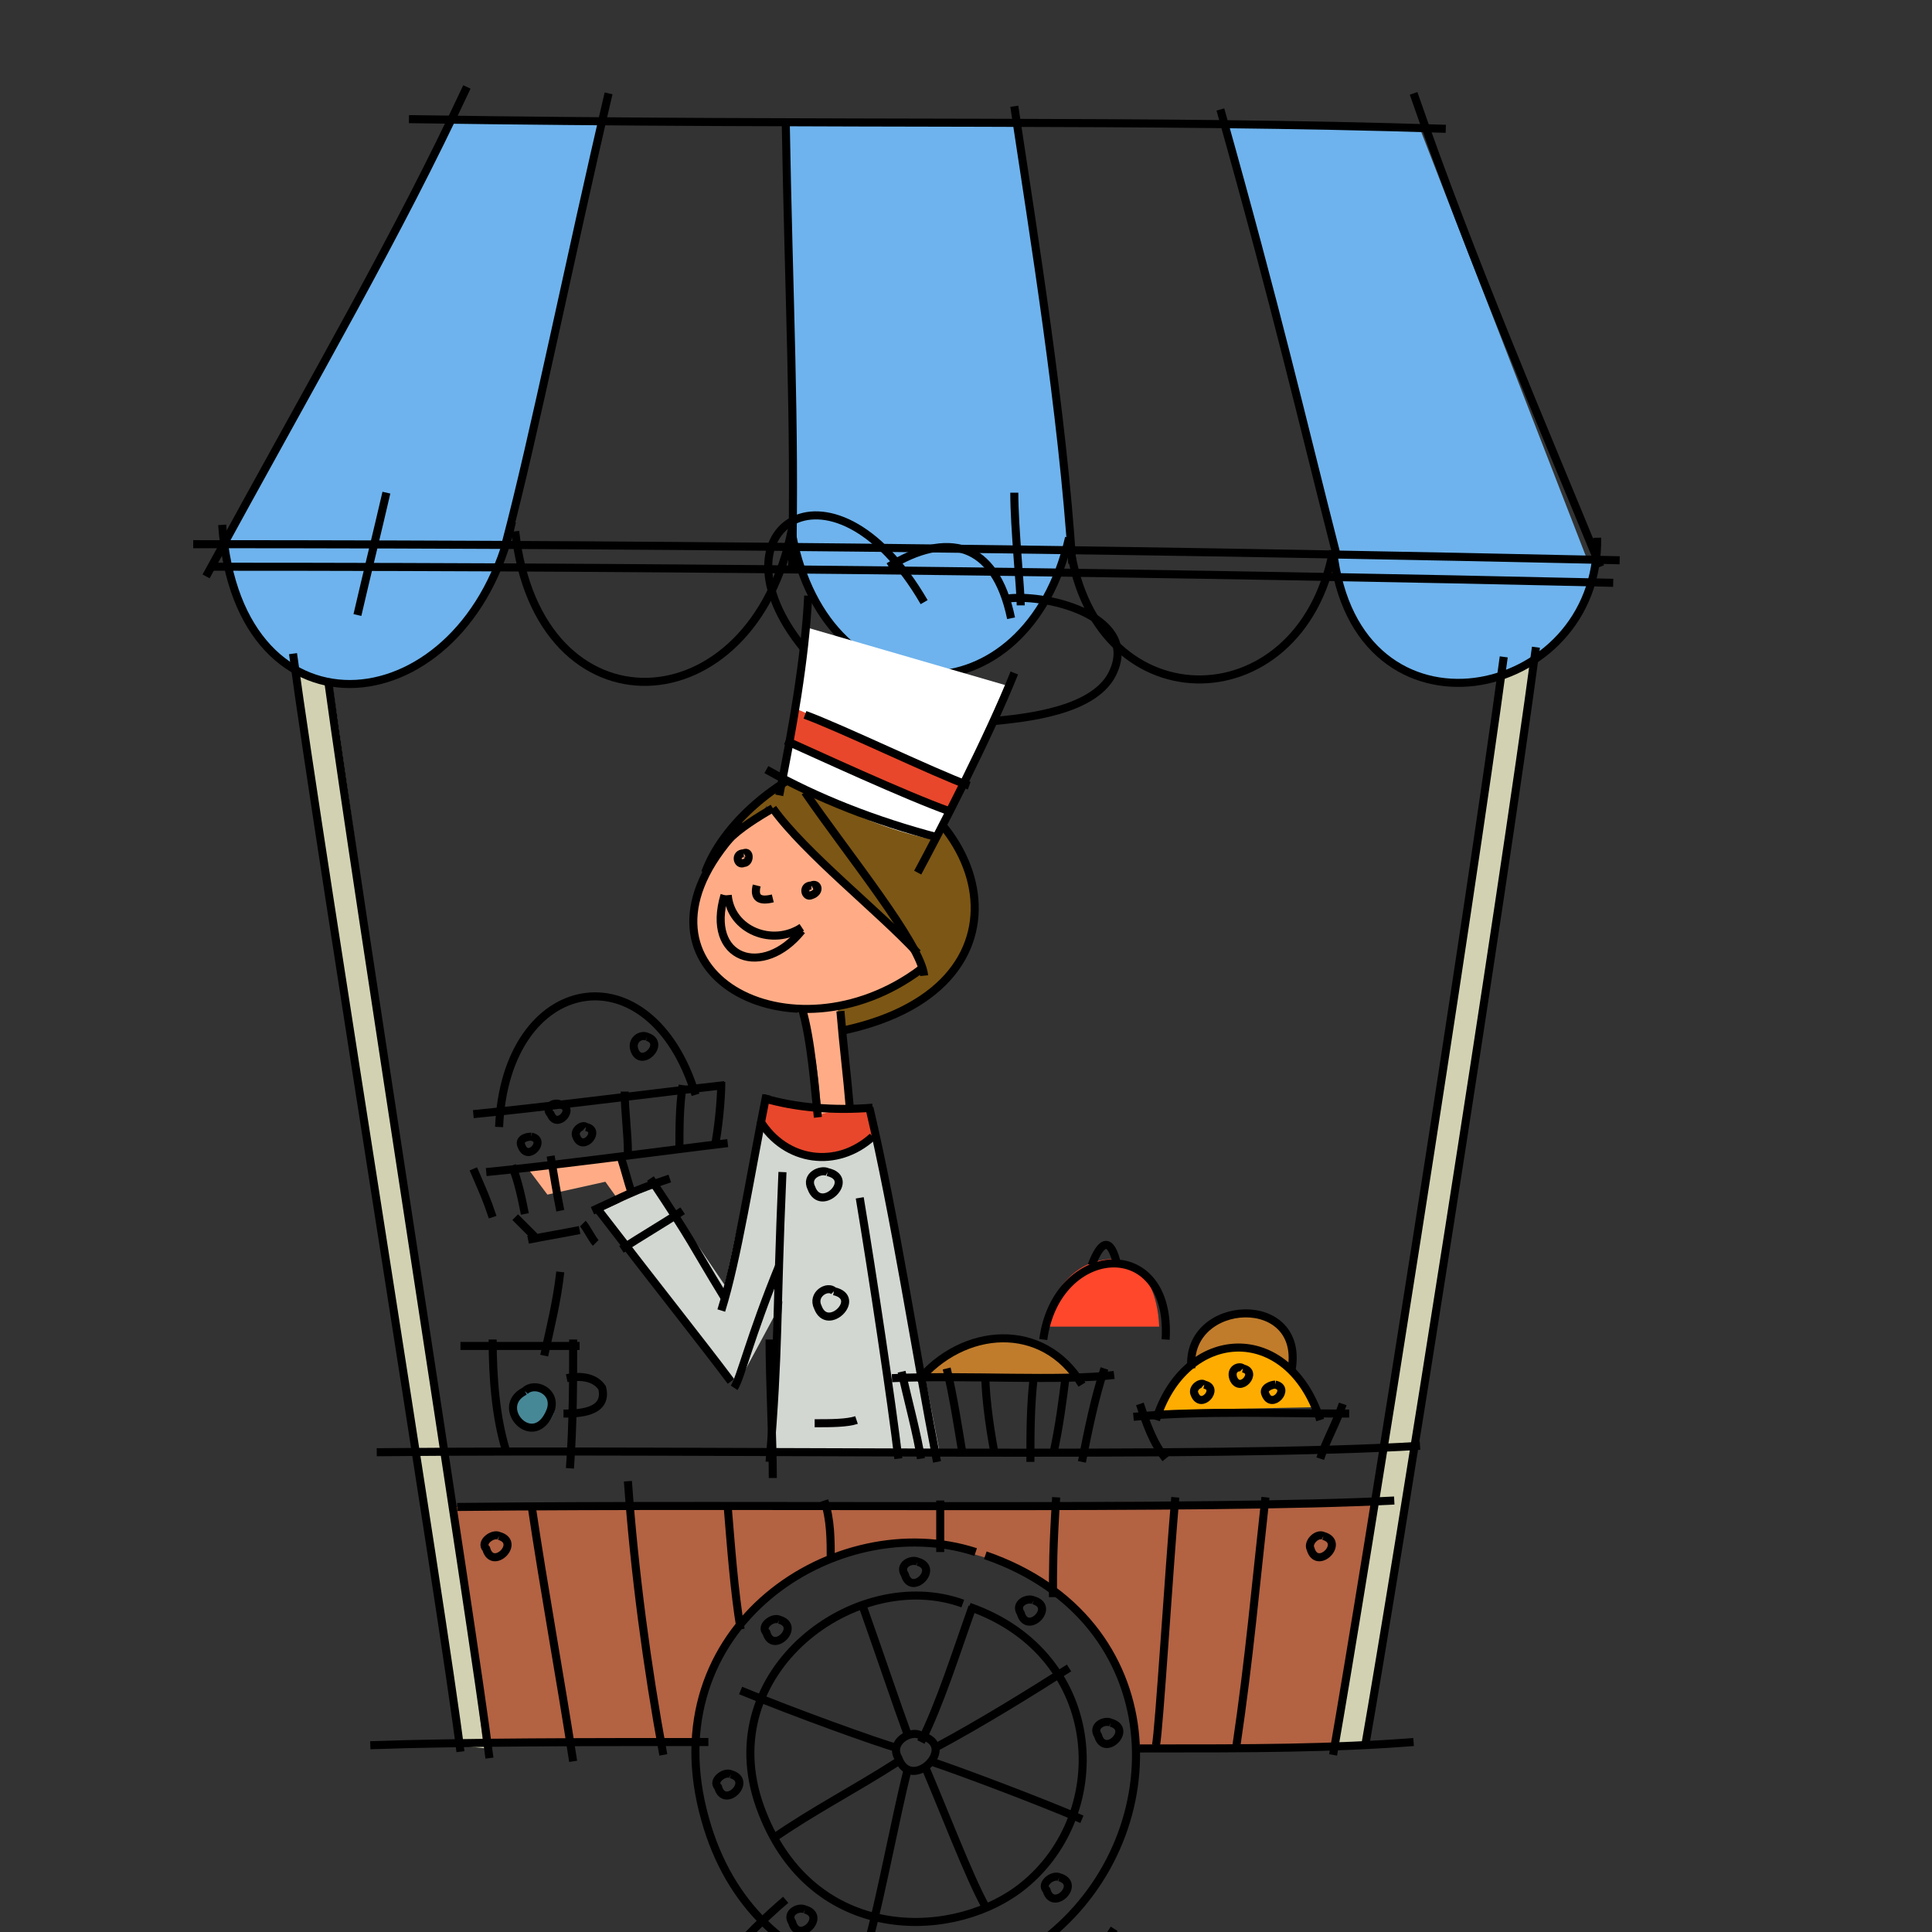 <?xml version="1.0" encoding="utf-8"?>
<!-- Generator: Adobe Illustrator 19.0.0, SVG Export Plug-In . SVG Version: 6.00 Build 0)  -->
<svg version="1.1" id="图层_1" xmlns="http://www.w3.org/2000/svg" xmlns:xlink="http://www.w3.org/1999/xlink" x="0px" y="0px"
	 viewBox="-119 121 60 60" style="enable-background:new -119 121 60 60;" xml:space="preserve">
<rect x="-119" y="121" width="60" height="60" fill="#333333" stroke="none"/>
<style type="text/css">
	.st0{fill:#D2D2B3;}
	.st1{fill:#FFAC86;}
	.st2{fill:#D2D7D2;}
	.st3{fill:#C07C2B;}
	.st4{fill:#FFAC00;}
	.st5{fill:#FF472B;}
	.st6{fill:#6EB3ED;}
	.st7{fill:#B36242;}
	.st8{fill:#E8472B;}
	.st9{fill:none;stroke:#000000;stroke-width:0.25;}
	.st10{fill:#7C5614;}
	.st11{fill:#478897;}
	.st12{fill:#FFFFFF;}
</style>
<g id="XMLID_592_">
</g>
<g id="XMLID_595_">
</g>
<g id="XMLID_596_">
</g>
<g id="XMLID_597_">
</g>
<g id="XMLID_598_">
</g>
<polygon class="st0" points="-72.4,141.8 -77.5,175.3 -76.6,175.2 -71.3,141.4 "/>
<polygon class="st0" points="-108.7,142.1 -109.9,141.7 -104.8,175.2 -103.9,175.3 "/>
<polygon class="st1" points="-99.7,157 -102.6,157.3 -102,158.1 -100.2,157.7 -99.7,158.4 -99.4,158.3 "/>
<path class="st2" d="M-95.4,155.8c0,0-1,4.8-1.1,5.1l-2.1-3.1l-1.7,0.8l4.2,5.4l1.4-2.6l-0.4,4.7l5.3,0.1l-2-10.3H-95.4z"/>
<path class="st3" d="M-82,163.4c0,0-0.3-1.4,1.9-1.6c0,0,1.5,0,1.2,1.6L-82,163.4z"/>
<path class="st4" d="M-83,164.8c0,0,0.6-1.9,2.6-2c0,0,1.8,0.2,2.3,1.9L-83,164.8z"/>
<path class="st5" d="M-86.6,162.2c0,0,0.4-2.1,2.2-2.1c0,0,1.3,0,1.4,2.1L-86.6,162.2z"/>
<path class="st3" d="M-90.5,163.7c0,0,2.5-2.6,5,0H-90.5z"/>
<path class="st6" d="M-81,124.9l3.5,13.3c0,0,0,4.4,4.7,4c0,0,2.7-0.8,3.4-3.7l-0.3-0.1l-5.2-13.4L-81,124.9z"/>
<path class="st6" d="M-94.6,124.9l0.3,13.2c0,0,1.2,4.3,4.7,3.9c0,0,2.6-0.3,3.8-3.9l0.1-0.3l-1.7-13L-94.6,124.9z"/>
<path class="st6" d="M-105,124.7l-7,13.2c0,0,0.5,4,3.7,4.3c0,0,3.3,0.5,5.1-4.3l2.8-13.2H-105z"/>
<path class="st7" d="M-104.9,167.8c0,0,27.5-0.2,28.6-0.2l-1.3,7.7c0,0-1.6-0.1-2.9,0.1h-3.2c0,0,0-6.4-7.9-6.5c0,0-5.4,1-5.8,6.2
	h-6.6L-104.9,167.8z"/>
<path class="st8" d="M-95.2,155.1l-0.2,0.8c0,0,1.2,1.9,3.6,0.3l-0.2-0.9C-92,155.4-94,155.5-95.2,155.1z"/>
<path class="st9" d="M-103.5,168.7c0.7,0.2-0.2,1.1-0.4,0.4C-104.1,168.9-103.7,168.6-103.5,168.7"/>
<path class="st9" d="M-77.9,168.7c0.7,0.2-0.2,1.1-0.4,0.4C-78.4,168.9-78.1,168.6-77.9,168.7"/>
<path class="st9" d="M-94.8,171.3c0.7,0.2-0.2,1.1-0.4,0.4C-95.4,171.5-95,171.2-94.8,171.3"/>
<path class="st9" d="M-96.3,176.1c0.7,0.2-0.2,1.1-0.4,0.4C-96.9,176.3-96.5,176-96.3,176.1"/>
<path class="st9" d="M-94,180.3c0.7,0.2-0.2,1.1-0.4,0.4C-94.6,180.4-94.2,180.2-94,180.3"/>
<path class="st9" d="M-90,181.2c0.7,0.2-0.2,1.1-0.4,0.4C-90.6,181.3-90.2,181.1-90,181.2"/>
<path class="st9" d="M-86.1,179.3c0.7,0.2-0.2,1.1-0.4,0.4C-86.7,179.5-86.3,179.2-86.1,179.3"/>
<path class="st9" d="M-84.5,174.5c0.7,0.2-0.2,1.1-0.4,0.4C-85.1,174.6-84.7,174.4-84.5,174.5"/>
<path class="st9" d="M-86.9,170.7c0.7,0.2-0.2,1.1-0.4,0.4C-87.5,170.8-87.1,170.6-86.9,170.7"/>
<path class="st9" d="M-90.5,169.5c0.7,0.2-0.2,1.1-0.4,0.4C-91.1,169.6-90.7,169.4-90.5,169.5"/>
<path class="st9" d="M-93.3,157.4c0.9,0.2-0.2,1.3-0.5,0.5C-94,157.5-93.5,157.3-93.3,157.4"/>
<path class="st9" d="M-93.1,161.1c0.9,0.2-0.2,1.3-0.5,0.5C-93.8,161.2-93.3,160.9-93.1,161.1"/>
<path class="st9" d="M-81.6,164c0.5,0.1-0.1,0.8-0.3,0.3C-82,164.1-81.7,163.9-81.6,164"/>
<path class="st9" d="M-80.4,163.5c0.5,0.1-0.1,0.8-0.3,0.3C-80.8,163.5-80.5,163.4-80.4,163.5"/>
<path class="st9" d="M-101.6,155.3c0.5,0.1-0.1,0.8-0.3,0.3C-102.1,155.4-101.8,155.2-101.6,155.3"/>
<path class="st9" d="M-102.5,156.3c0.5,0.1-0.1,0.8-0.3,0.3C-102.9,156.4-102.7,156.3-102.5,156.3"/>
<path class="st9" d="M-100.8,156c0.5,0.1-0.1,0.8-0.3,0.3C-101.2,156.1-100.9,155.9-100.8,156"/>
<path class="st9" d="M-98.9,153.2c0.6,0.2-0.2,1-0.4,0.4C-99.4,153.3-99.1,153.1-98.9,153.2"/>
<path class="st9" d="M-79.4,164c0.5,0.1-0.1,0.8-0.3,0.3C-79.8,164.1-79.5,164-79.4,164"/>
<path class="st9" d="M-88.4,169.3c5.8,2,5.9,8.6,2,11.8c-3.3,2.7-9.2,1.8-10.7-3.6c-1.7-6,4.1-9.7,8.4-8.3"/>
<path class="st9" d="M-88.9,170.9c4.3,1.5,4.5,6.6,1.5,8.8c-2.2,1.6-6.5,1.6-8-2.6c-1.5-4.2,3-7.5,6.3-6.3"/>
<path class="st1" d="M-95.1,146.2c0,0-2.2,1.1-2.3,3.2c0,0-0.4,2.3,3.4,3.1c0,0,0.4,1.1,0.5,3.1l0.8-0.2l-0.2-3.1
	c0,0,2.2-0.4,2.7-1.1l-1.4-3L-95.1,146.2z"/>
<path class="st10" d="M-97.1,148.1c0,0,0.1-1.9,3.9-3.6c0,0,3.3,0.8,4.2,3.2c0,0,2,3.6-3.9,5.3l-0.1-0.8c0,0,1.8-0.3,2.6-1.3
	l-0.6-0.9l-1.2-0.9c0,0-2.7-2.4-3-3.1C-95.1,146.1-96.5,147.1-97.1,148.1z"/>
<path class="st9" d="M-92.6,147.1"/>
<path class="st9" d="M-90.4,151.1c-4,3-9.5,0.1-5.9-4.1l0.4-0.4"/>
<path class="st9" d="M-95.9,147.5c-0.3,0-0.2,0.4,0,0.3C-95.7,147.8-95.7,147.4-95.9,147.5"/>
<path class="st9" d="M-93.8,148.5c-0.3,0-0.2,0.4,0,0.3C-93.5,148.7-93.6,148.4-93.8,148.5"/>
<path class="st9" d="M-96.4,148.8c0.1,1.1,1.4,1.6,2.3,1"/>
<path class="st9" d="M-95.5,148.5c-0.1,0.4,0.1,0.5,0.5,0.4"/>
<path class="st9" d="M-95,146.1c1,1.4,3.3,3.2,4.5,4.5"/>
<path class="st9" d="M-95,146.1c-0.5,0.3-1,0.6-1.4,1"/>
<path class="st9" d="M-92.4,144.3c-2.5,0.7-4.2,2.4-4.7,3.8"/>
<path class="st9" d="M-94,145.6c1.3,1.9,3.6,4.7,3.7,5.7"/>
<path class="st9" d="M-92.9,152.4c0.1,1.2,0.2,1.9,0.3,3.1"/>
<path class="st9" d="M-94.1,152.3c0.3,1,0.4,2.5,0.5,3.4"/>
<path class="st9" d="M-93.4,144.6c5,0.8,7.1,7,0.6,8.4"/>
<path class="st9" d="M-96.5,148.8c-0.6,2,1.2,2.6,2.4,1.1"/>
<path class="st9" d="M-109.9,141.3c0.9,6.6,4.7,30,5.2,34.1"/>
<path class="st9" d="M-108.8,142.2c0.9,6.6,4.5,29.4,5,33.4"/>
<path class="st9" d="M-71.3,141.1c-1.1,8.2-4.3,28.4-5.3,34.1"/>
<path class="st9" d="M-72.3,141.4c-1.1,8.2-4.3,28.4-5.3,34.1"/>
<path class="st9" d="M-104.5,123.7c-2.2,4.7-4.5,8.6-8.1,15.2"/>
<path class="st9" d="M-106.3,124.7c13.9,0.2,22.9,0,32.2,0.3"/>
<path class="st9" d="M-75.1,123.9c1.8,5.2,4,10.3,5.8,14.7"/>
<path class="st9" d="M-113,137.9c16.7,0,30.9,0.2,44.3,0.5"/>
<path class="st9" d="M-112.5,138.6c16.4,0,30.4,0.2,43.6,0.5"/>
<path class="st9" d="M-112.1,137.3c0.5,7,7.6,6.2,9-0.1"/>
<path class="st9" d="M-103,137.5c0.7,6.4,7.4,6.1,8.6-0.1"/>
<path class="st9" d="M-94.4,137.6c1.1,5.8,7.3,5.8,8.6,0.1"/>
<path class="st9" d="M-85.8,137.7c0.6,5.8,7.2,5.8,8.2,0.4"/>
<path class="st9" d="M-77.6,138.1c0.7,6.3,8.3,4.7,8.2-0.4"/>
<path class="st9" d="M-100.1,123.9c-1.2,5.1-2.3,10.6-3.2,14"/>
<path class="st9" d="M-94.6,124.7c0.1,5.7,0.3,9.4,0.2,13.9"/>
<path class="st9" d="M-87.5,124.3c0.6,4,1.5,9.5,1.8,14.2"/>
<path class="st9" d="M-81.1,124.4c1.8,6.4,2.5,9.5,3.6,13.8"/>
<path class="st9" d="M-107.3,166.1c10.7-0.1,26,0.2,32.4-0.2"/>
<path class="st9" d="M-104.8,167.8c9.6-0.1,23.3,0.1,29.1-0.2"/>
<path class="st9" d="M-107.5,175.2c2.8-0.1,6.9-0.1,10.5-0.1"/>
<path class="st9" d="M-94.7,157.4c-0.2,4.6-0.1,5.4-0.4,9"/>
<path class="st9" d="M-92,155.4c0.8,3.4,1.4,7.4,2.1,11"/>
<path class="st9" d="M-95.3,155.1c1,0.3,2.2,0.4,3.4,0.3"/>
<path class="st9" d="M-95.2,155c-0.5,2.5-0.9,5.1-1.4,6.7"/>
<path class="st9" d="M-98.8,157.6c1.4,2.1,1.2,1.9,2.3,3.7"/>
<path class="st9" d="M-100.6,158.6c1.1-0.5,1.2-0.6,2.4-1"/>
<path class="st9" d="M-100.4,158.6c2,2.6,3.2,4.1,4.1,5.3"/>
<path class="st9" d="M-94.8,160.3c-0.9,2.2-1.2,3.5-1.4,3.8"/>
<path class="st9" d="M-92.3,158.2c0.4,2.4,1,6.4,1.2,8.1"/>
<path class="st9" d="M-93.9,141.3c-3.3-3.8,0.7-6.6,3.6-1.6"/>
<path class="st9" d="M-91.4,138.6c1.8-1.1,3.3-0.8,3.8,1.6"/>
<path class="st9" d="M-87.8,139.6c1.2-0.2,4.1,0.5,3.4,2.2c-0.5,1.3-2.8,1.5-3.8,1.6"/>
<path class="st9" d="M-95.4,155.8c0.8,1.3,2.4,1.5,3.5,0.5"/>
<path class="st9" d="M-100.9,159c0.1,0.1,0.3,0.5,0.4,0.6"/>
<path class="st9" d="M-103,158.8c0.2,0.2,0.4,0.4,0.6,0.6"/>
<path class="st9" d="M-102.6,159.5c0.5-0.1,1.1-0.2,1.6-0.3"/>
<path class="st9" d="M-99.7,157c0.1,0.3,0.2,0.7,0.3,1"/>
<path class="st9" d="M-103.9,157.4c2.1-0.2,5.8-0.7,7.5-0.9"/>
<path class="st9" d="M-104.3,155.6c2.1-0.2,6-0.7,7.8-0.9"/>
<path class="st9" d="M-103.5,156c0.2-4.8,4.7-5.6,6.1-1"/>
<path class="st9" d="M-95.1,162.6c0,1.3,0.1,3.1,0.1,4.3"/>
<path class="st9" d="M-92.2,170.9c0.6,1.7,1,2.9,1.4,4"/>
<path class="st9" d="M-88.8,170.9c-0.5,1.4-1,3-1.6,4.2"/>
<path class="st9" d="M-90,175.3c1.5-0.8,3.1-1.8,4.2-2.5"/>
<path class="st9" d="M-90.1,175.7c0.9,0.3,3.3,1.2,4.7,1.8"/>
<path class="st9" d="M-90.3,175.8c0.6,1.4,1.4,3.5,1.9,4.4"/>
<path class="st9" d="M-90.8,175.9c-0.4,1.6-0.8,3.8-1.2,5.3"/>
<path class="st9" d="M-91.1,175.7c-1.4,0.9-2.6,1.5-3.9,2.4"/>
<path class="st9" d="M-96,173.5c1.7,0.7,4.2,1.6,4.9,1.8"/>
<g>
	<path class="st11" d="M-102.8,164.2c-0.6,0.6,0.1,1.5,0.8,1C-101.4,164.6-102.1,163.9-102.8,164.2"/>
	<path class="st9" d="M-102.7,164.2c-1,0.5,0.3,1.9,0.8,0.6C-101.7,164.2-102.4,163.9-102.7,164.2"/>
	<path class="st9" d="M-103.7,162.6c0,1.2,0.1,2.4,0.4,3.4"/>
	<path class="st9" d="M-104.7,162.8c1.2,0,2.5,0,3.7,0"/>
	<path class="st9" d="M-101.2,162.6c0,1.3,0,2.6-0.1,4"/>
	<path class="st9" d="M-101.4,163.8c0.5-0.1,0.9,0,1.1,0.3c0.2,0.8-0.8,0.8-1.2,0.8"/>
	<path class="st9" d="M-101.6,160.5c-0.1,0.9-0.3,1.7-0.5,2.6"/>
</g>
<path class="st9" d="M-91,163.6c0.2,0.9,0.5,2,0.6,2.7"/>
<path class="st9" d="M-91.3,163.8c2.3-0.1,5.3,0.1,6.9-0.1"/>
<path class="st9" d="M-84.7,163.5c-0.3,0.9-0.5,1.9-0.7,2.9"/>
<path class="st9" d="M-90.5,163.9c1.4-1.7,3.9-1.9,5.1,0.1"/>
<path class="st9" d="M-86.6,162.6c0.4-3,4-3.3,3.8,0"/>
<path class="st9" d="M-85.1,160.3c0.3-0.8,0.6-0.9,0.8,0"/>
<path class="st9" d="M-89.6,163.5c0.2,0.8,0.4,2.1,0.5,2.7"/>
<path class="st9" d="M-88.4,163.7c0,0.8,0.2,2,0.3,2.5"/>
<path class="st9" d="M-86.9,163.8c-0.1,0.9-0.1,1.7-0.1,2.6"/>
<path class="st9" d="M-85.9,163.7c-0.1,0.8-0.2,1.6-0.4,2.5"/>
<path class="st9" d="M-83.6,164.6c0.2,0.6,0.4,1.2,0.8,1.7"/>
<path class="st9" d="M-77.3,164.6c-0.2,0.6-0.5,1.1-0.7,1.7"/>
<path class="st9" d="M-83.8,165c2.2-0.2,4.5-0.1,6.7-0.1"/>
<path class="st9" d="M-83.1,165.1c0.9-2.9,4.1-3.1,5.1,0"/>
<path class="st9" d="M-82,163.5c-0.2-2.2,3.6-2.4,3.1,0.1"/>
<path class="st9" d="M-102.5,167.7c0.4,2.7,0.9,5.4,1.3,8"/>
<path class="st9" d="M-99.5,167c0.2,2.8,0.6,5.8,1.1,8.5"/>
<path class="st9" d="M-96.4,167.8c0.1,1.2,0.2,2.6,0.4,3.8"/>
<path class="st9" d="M-93.4,167.6c0.2,0.6,0.2,1.2,0.2,1.9"/>
<path class="st9" d="M-89.8,167.6c0,0.5,0,1.1,0,1.6"/>
<path class="st9" d="M-86.2,167.5c-0.1,1.6-0.1,2.2-0.1,3.1"/>
<path class="st9" d="M-82.5,167.5c-0.2,2.3-0.5,7.2-0.6,7.7"/>
<path class="st9" d="M-79.7,167.5c-0.3,2.7-0.5,5-0.9,7.7"/>
<path class="st9" d="M-84.4,180.9c-0.5,0.8-1.2,1.6-2.1,2.1"/>
<path class="st9" d="M-83.9,181.6c-0.4,0.6-1.2,1.4-1.9,1.9"/>
<path class="st12" d="M-94,141.2l-0.7,3.9c0,0,2.2,1.5,4.8,2l2.2-4.8l-6.2-1.8L-94,141.2z"/>
<path class="st8" d="M-94.3,143l-0.2,1c0,0,4,2,5,2.2l0.4-0.9L-94.3,143z"/>
<path class="st9" d="M-93.9,139.5c-0.1,2-0.5,4.2-0.9,6.2"/>
<path class="st9" d="M-87.5,141.9c-0.8,2-2.3,4.9-3,6.2"/>
<path class="st9" d="M-95.2,144.9c1.6,0.9,3.4,1.6,5.3,2.1"/>
<path class="st9" d="M-94.6,144c0.9,0.4,3.7,1.7,5.1,2.2"/>
<path class="st9" d="M-94,143.2c1.1,0.4,4,1.8,5.1,2.2"/>
<path class="st9" d="M-107,136.3c-0.3,1.3-0.6,2.5-0.9,3.8"/>
<path class="st9" d="M-87.5,136.3c0,1.1,0.2,3,0.2,3.5"/>
<path class="st9" d="M-96.6,154.6c0,0.6-0.1,1.5-0.2,2"/>
<path class="st9" d="M-104.3,157.3c0.3,0.7,0.4,0.9,0.6,1.5"/>
<path class="st9" d="M-97.8,154.7c-0.1,0.7-0.1,1.3-0.1,2"/>
<path class="st9" d="M-99.6,154.9c0,0.6,0.1,1.3,0.1,1.9"/>
<path class="st9" d="M-101.9,156.9c0.1,0.6,0.2,1.2,0.3,1.7"/>
<path class="st9" d="M-103.1,157.2c0.2,0.5,0.3,1,0.4,1.5"/>
<path class="st9" d="M-90.4,174.9c1.2,0.3-0.3,1.8-0.7,0.7C-91.4,175.1-90.7,174.7-90.4,174.9"/>
<path class="st9" d="M-94.6,180c-0.7,0.6-1.3,1.2-1.9,1.9"/>
<path class="st9" d="M-99.7,159.8c0.6-0.4,1.3-0.8,1.9-1.2"/>
<path class="st9" d="M-93.7,165.2c0.5,0,1,0,1.3-0.1"/>
<path class="st9" d="M-83.6,175.3c3.6,0,5.9,0,8.5-0.2"/>
</svg>
